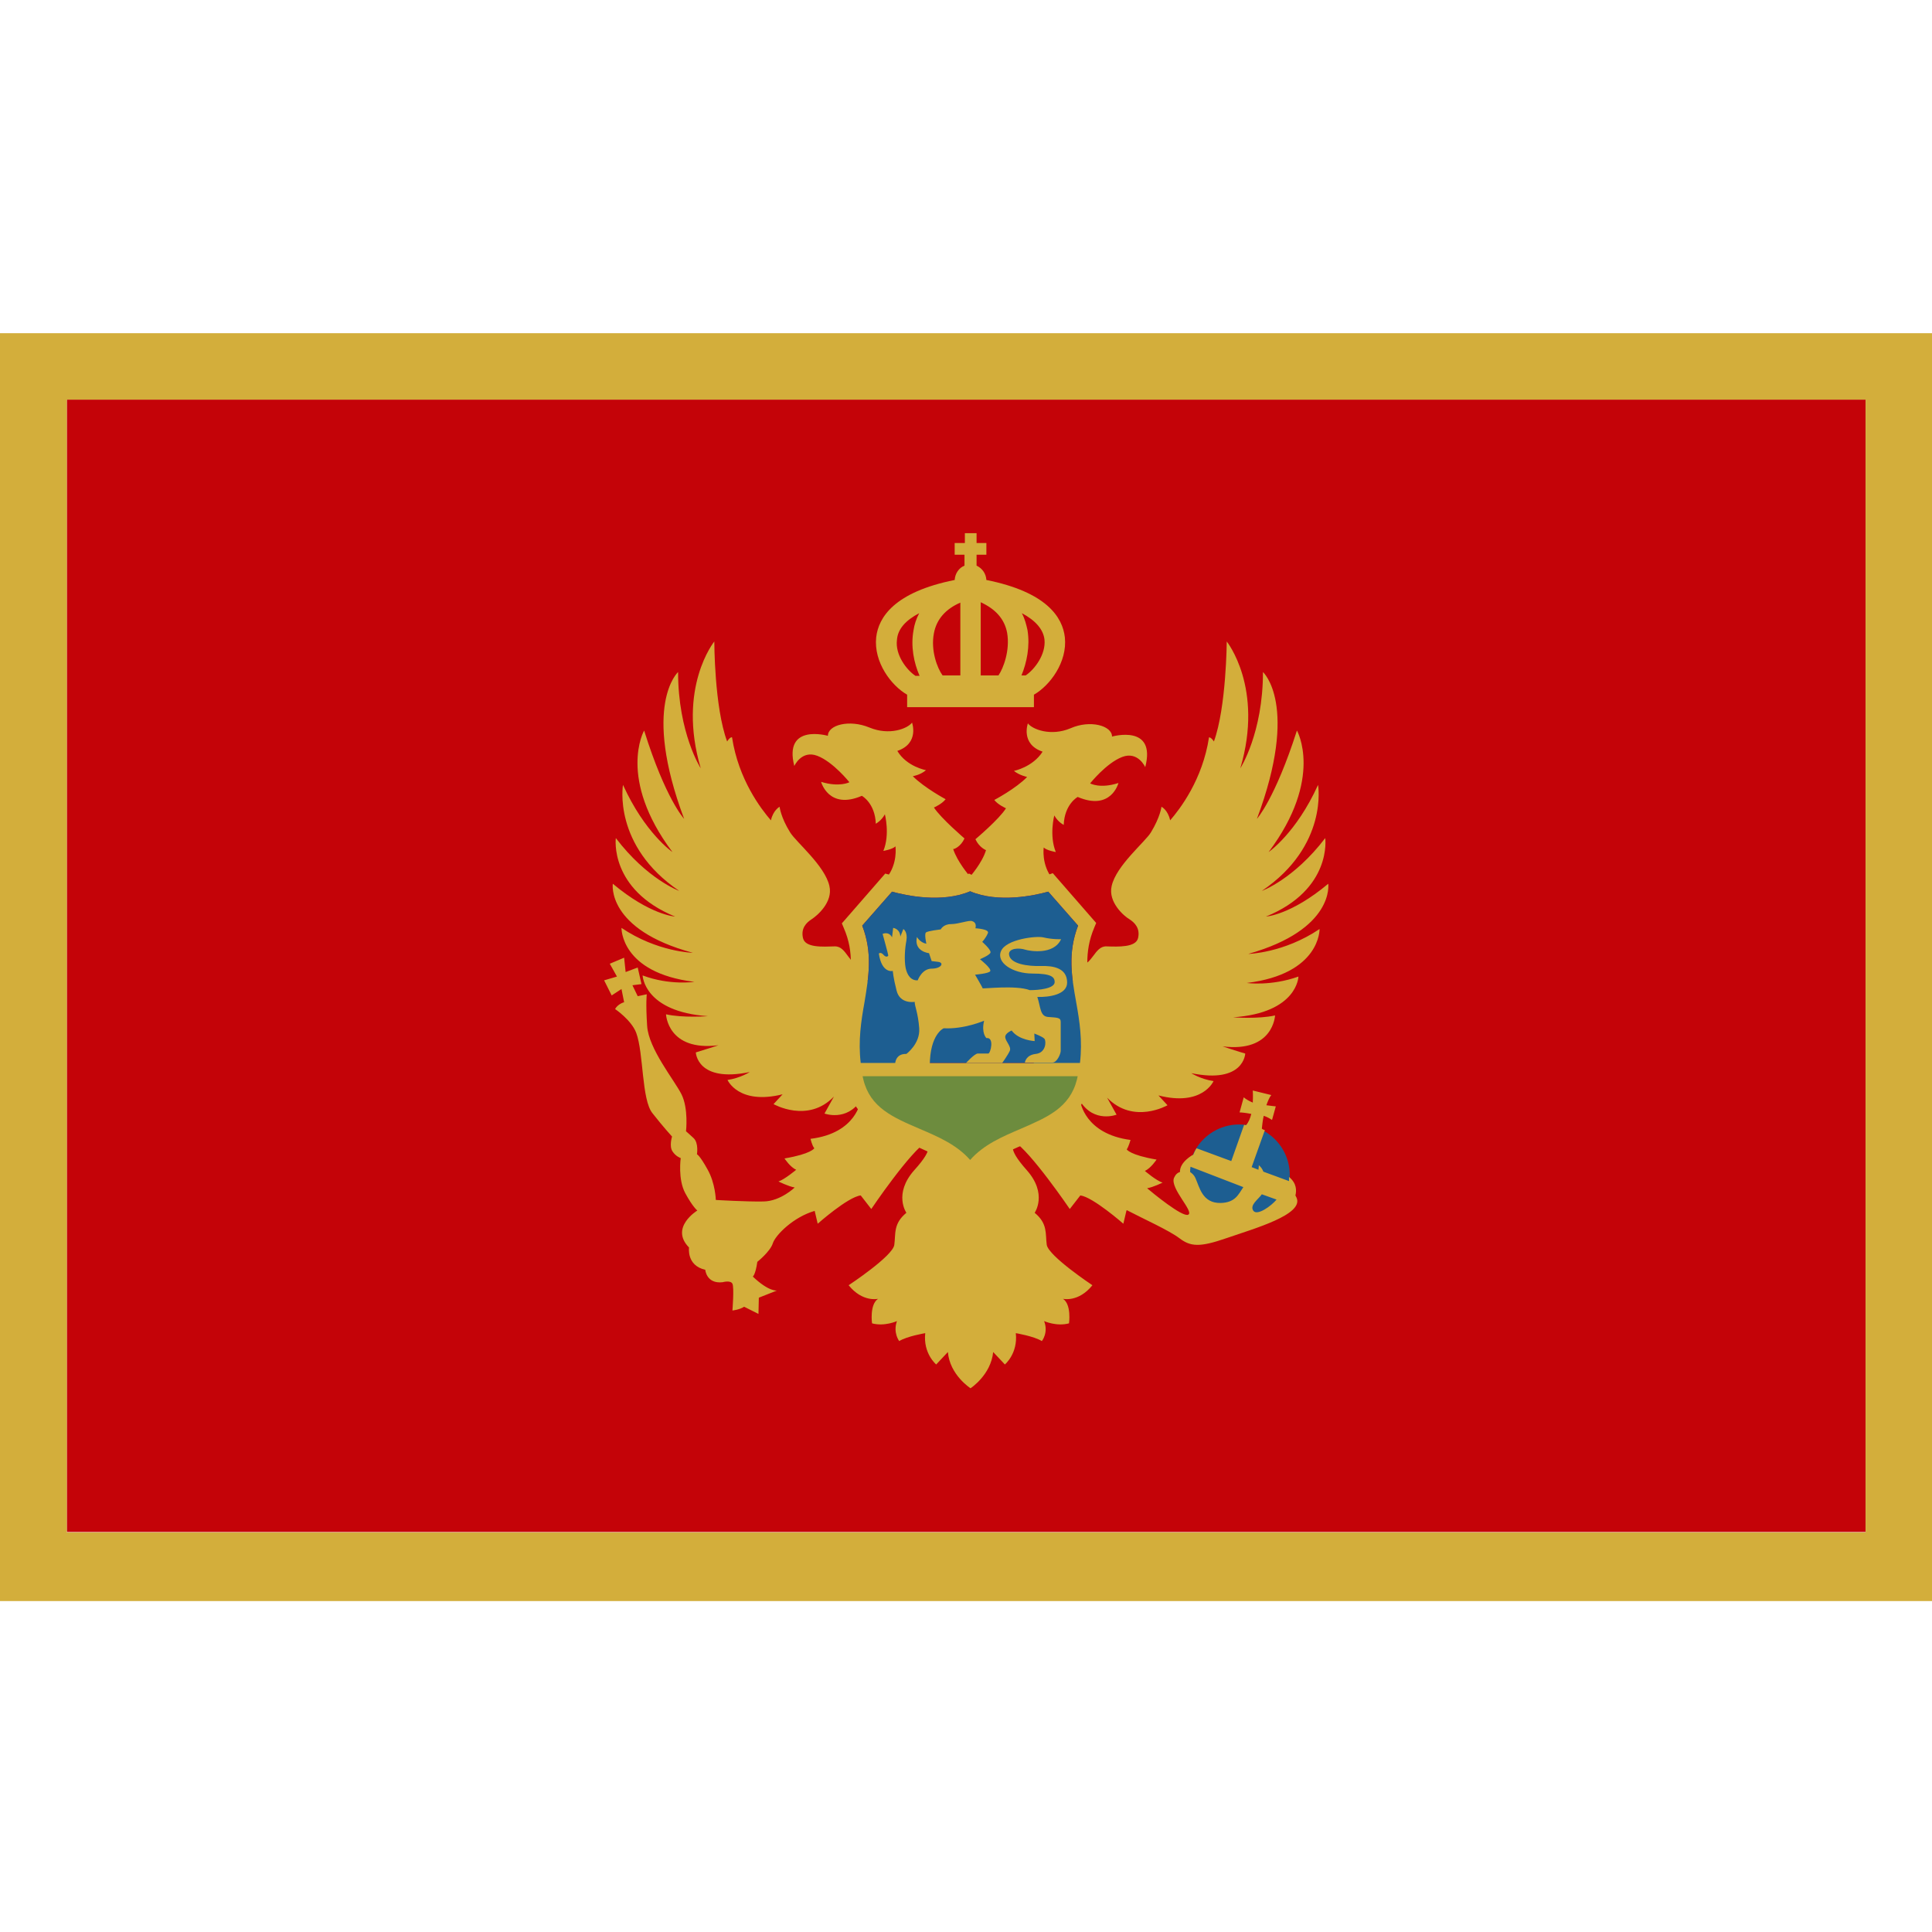 <svg version="1.1" id="Layer_1" xmlns="http://www.w3.org/2000/svg" x="0" y="0" viewBox="0 0 512 512" xml:space="preserve"><style>.st1{fill:#d3ae3b}.st2{fill:#1d5e91}</style><path fill="#c40308" d="M17.7 105.9h476.7V406H17.7z"/><path class="st1" d="M0 88.3v336h512v-336H0zm494.3 317.8H17.7V105.9h476.7v300.2z"/><g id="crest"><circle class="st2" cx="328.4" cy="311.4" r="13.4"/><path class="st1" d="M352 234.2c-9.9 8.3-16.5 8.7-16.5 8.7 17.6-7.2 15.7-20.8 15.7-20.8-8.3 10.9-16.8 14-16.8 14 17.7-12 14.9-28.1 14.9-28.1-5.8 12.8-13.1 17.8-13.1 17.8 14.7-19.6 7.5-32.2 7.5-32.2-5.8 18.1-10.6 23.4-10.6 23.4 11.3-30.2 1.6-38.9 1.6-38.9 0 16.2-6 25.5-6 25.5 6.3-21.3-3.6-33.6-3.6-33.6s-.1 17.4-3.4 26.5c-.8-1.2-1.3-1.1-1.3-1.1-1.7 11.2-7.7 19-10.3 22-.6-2.8-2.3-3.6-2.3-3.6s-.3 2.7-2.8 6.8c-1.6 2.6-9.2 8.8-10.4 14.2-1 4.3 3.3 8 4.7 8.8 1.4.9 2.9 2.4 2.3 5-.6 2.5-5.2 2.3-8.4 2.2s-3.7 5.2-7.3 5.1l-.6 4-1.4.3s-14.7 29.3-15.9 39.3l-10.8 1.4-10.8-1.4c-1.3-10-15.9-39.3-15.9-39.3l-1.4-.3-.6-4c-3.6.2-4-5.2-7.3-5.1-3.2.1-7.8.4-8.4-2.2s.9-4.1 2.3-5c1.4-.9 5.7-4.5 4.7-8.8-1.2-5.4-8.8-11.6-10.4-14.2-2.5-4-2.8-6.8-2.8-6.8s-1.7.9-2.3 3.6c-2.6-3-8.6-10.8-10.3-22 0 0-.5-.2-1.3 1.1-3.4-9.1-3.4-26.5-3.4-26.5s-9.9 12.2-3.6 33.6c0 0-6-9.3-6-25.5 0 0-9.7 8.7 1.6 38.9 0 0-4.9-5.2-10.6-23.4 0 0-7.2 12.6 7.5 32.2 0 0-7.3-5-13.1-17.8 0 0-2.8 16.1 14.9 28.1 0 0-8.5-3.1-16.8-14 0 0-1.8 13.6 15.7 20.8 0 0-6.6-.4-16.5-8.7 0 0-1.8 12.1 21.2 18.3 0 0-9.4-.2-18.9-6.6 0 0-.3 11.9 19.3 14.3 0 0-6.5 1-13.7-1.7 0 0 .3 9.6 17.3 10.8 0 0-6.7.5-11.1-.5 0 0 .4 9.9 13.9 8.2 0 0-4.6 1.5-6 1.9 0 0 .3 8.1 14.3 5.2 0 0-2.5 1.6-5.9 2.1 0 0 2.9 6.7 14.6 3.8l-2.4 2.6s9.1 5.2 16-2l-2.5 4.5s5.9 2.2 9.6-3.5c0 0-1 8.7-13.3 10.2 0 0 .4 1.8 1 2.5 0 0-.8 1.5-7.9 2.7 0 0 1.5 2.3 3.1 3 0 0-3.1 2.6-4.7 3.1 0 0 2.6 1.3 4.3 1.6 0 0-3.7 3.6-8.2 3.7s-12.7-.4-12.7-.4-.1-4.4-2.2-8.1c-2.1-3.8-2.8-4-2.8-4s.5-3-.9-4.3-2-1.8-2-1.8.7-6-1.2-9.8c-1.9-3.8-8.7-12-9.1-18.1s-.1-8.4-.1-8.4l-2.4.5-1.4-2.9 2.4-.3-1-4.4-3.2 1.2-.4-3.8-3.8 1.6 1.9 3.4-3.4 1 2 4 2.6-1.7.7 3.5s-1.6.4-2.4 1.8c0 0 4.3 2.9 5.6 6.3 2 5.4 1.4 17.7 4.3 21.3 2.9 3.7 5.2 6.2 5.2 6.2s-.8 2.5.1 3.9 2.2 1.8 2.2 1.8-.8 5.6 1.2 9.3c2 3.7 3.2 4.6 3.2 4.6s-7.4 4.5-2.2 9.8c0 0-.7 4.8 4.3 5.9 0 0 .3 3.8 4.6 3.3 0 0 2.1-.6 2.6.4s0 7.1 0 7.1 1.9-.2 3.1-1l3.8 1.9.1-4.3 4.8-1.9s-2.1.4-6.4-3.7c0 0 .7-.4 1.2-3.9 0 0 3.4-2.7 4.1-4.9.7-2.2 5.5-7 11.1-8.6l.8 3.4s8-7.1 11.4-7.5l2.8 3.6s10.3-15.3 14.9-18c-.4 1.2 2.2 1.4-3.5 7.7-5.6 6.3-2.1 11.3-2.1 11.3-3.5 2.9-2.8 5.5-3.2 8.5-.4 3-12.1 10.7-12.1 10.7 3.7 4.6 7.8 3.6 7.8 3.6-2.3 1.5-1.6 6.5-1.6 6.5 3.3.9 6.6-.6 6.6-.6-1.1 3.1.6 5.3.6 5.3 2.1-1.3 6.9-2.1 6.9-2.1-.6 5.4 2.9 8.3 2.9 8.3l3.1-3.3c.5 6.1 6 9.6 6 9.6s5.4-3.5 6-9.6l3.1 3.3s3.5-2.9 2.9-8.3c0 0 4.8.8 6.9 2.1 0 0 1.8-2.2.6-5.3 0 0 3.3 1.5 6.6.6 0 0 .7-5-1.6-6.5 0 0 4.1 1 7.8-3.6 0 0-11.6-7.7-12.1-10.7-.4-3 .3-5.6-3.2-8.5 0 0 3.5-5-2.1-11.3-5.6-6.3-3.1-6.5-3.5-7.7 4.5 2.7 14.9 18 14.9 18l2.8-3.6c3.3.4 11.4 7.5 11.4 7.5l.8-3.4.1-.2c4.2 2.2 11.1 5.3 13.9 7.4 3 2.3 5.4 2.5 12.6 0 7.2-2.5 20.5-6.2 18.5-10.7l-.3-.6c.3-1.2.4-3.2-1.7-4.9v1.1l-6.8-2.5c-.2-.6-.6-1.2-1.2-1.7 0 0 0 .5-.1 1.2l-1.8-.7 3.5-9.8c-.3-.1-.6-.2-.8-.4.1-.9.2-2.1.5-3.4.9.3 1.6.7 2.2 1.1l1-3.6s-1.1-.1-2.5-.3c.4-1.1.8-2.1 1.3-2.7L332 289s.1 1.4 0 3.2c-.9-.4-1.7-.8-2.4-1.4l-1.1 4c.4 0 1.6.1 3.1.4-.3 1.2-.7 2.2-1.4 3-.2 0-.3-.1-.5-.1l-3.4 9.6-9.2-3.4c-.4.6-.7 1.3-1 2 0-.1.1-.3.1-.3s-3.6 1.9-3.5 4.6c-.7.2-1.2.7-1.6 1.6-1 2.8 5.4 8.9 3.8 9.7-1.5.8-9.6-5.9-10.9-7 1.7-.3 4.1-1.5 4.1-1.5-1.7-.5-4.7-3.1-4.7-3.1 1.6-.7 3.1-3 3.1-3-7.1-1.2-7.9-2.7-7.9-2.7.5-.7 1-2.5 1-2.5-12.2-1.6-13.3-10.2-13.3-10.2 3.7 5.8 9.6 3.5 9.6 3.5l-2.5-4.5c7 7.2 16 2 16 2l-2.4-2.6c11.7 3 14.6-3.8 14.6-3.8-3.4-.5-5.9-2.1-5.9-2.1 14 2.9 14.3-5.2 14.3-5.2-1.5-.4-6-1.9-6-1.9 13.5 1.7 13.9-8.2 13.9-8.2-4.4 1-11.1.5-11.1.5 17.1-1.2 17.3-10.8 17.3-10.8-7.3 2.6-13.7 1.7-13.7 1.7 19.6-2.4 19.3-14.3 19.3-14.3-9.5 6.4-18.9 6.6-18.9 6.6 23-6.5 21.2-18.6 21.2-18.6zm-19.9 86.6c-.9-1.5 1.3-2.9 2.3-4.3l3.9 1.4c-1.3 1.6-5.2 4.5-6.2 2.9zm-2.6-6.2c-1.3 1.9-2.1 4.1-6 4.2-4.9.1-5.6-4.2-6.7-6.6-.3-.7-.8-1.2-1.4-1.6 0-.4 0-.9.1-1.4l14 5.4z"/><path class="st1" d="M255.6 222.2s-6.2-5.3-8.1-8.2c0 0 2.1-.9 3.1-2.2 0 0-5.6-3-8.7-6.1 0 0 2-.3 3.5-1.6 0 0-5.1-.9-7.6-5.1 5.9-2 3.9-7.5 3.9-7.5-1.2 1.6-6 3.5-11.3 1.3s-11-.7-11 2.2c0 0-11.8-3.4-8.9 8 0 0 1.9-4.3 6.1-2.7 4.2 1.6 8.5 7 8.5 7s-2.6 1.4-7.5-.1c0 0 2 7.5 10.8 3.7 0 0 3.5 1.9 3.7 7.4 0 0 1.5-.8 2.4-2.5 0 0 1.4 5.3-.4 9.7 0 0 2.4-.4 3.2-1.2 0 0 .7 4.6-2.4 8.4 0 0 13.5 6.4 22-.6 0 0-3.2-3.7-4.3-7.1.2.1 2-.6 3-2.8zM294.7 195.2c0-2.9-5.8-4.5-11-2.2-5.2 2.2-10.1.3-11.3-1.3 0 0-2 5.5 3.9 7.5-2.6 4.1-7.6 5.1-7.6 5.1 1.5 1.2 3.5 1.6 3.5 1.6-3 3.1-8.7 6.1-8.7 6.1 1 1.3 3.1 2.2 3.1 2.2-1.8 2.9-8.1 8.2-8.1 8.2 1 2.2 2.8 2.9 2.8 2.9-1 3.4-4.3 7.1-4.3 7.1 8.5 7 22 .6 22 .6-3.1-3.8-2.4-8.4-2.4-8.4.8.8 3.2 1.2 3.2 1.2-1.8-4.4-.4-9.7-.4-9.7 1 1.8 2.5 2.5 2.5 2.5.2-5.5 3.7-7.4 3.7-7.4 8.9 3.8 10.8-3.7 10.8-3.7-4.9 1.6-7.5.1-7.5.1s4.3-5.4 8.5-7c4.2-1.6 6.1 2.7 6.1 2.7 3-11.5-8.8-8.1-8.8-8.1z"/><path class="st1" d="M289.3 264.9c-1.2-6.7-2.1-12.5.7-19.1l.5-1.2-11.5-13.2-1.4.5c-.1 0-12.1 4-19.8.1l-1-.5-1 .5c-7.6 3.8-19.6-.1-19.8-.1l-1.4-.4-11.5 13.2.5 1.2c2.9 6.6 1.9 12.4.7 19.1-1.1 6.3-2.3 13.5-.1 22.3 2.4 9.5 10.3 12.9 17.2 15.9 5.4 2.3 10.5 4.5 13.3 9l1.8 2.9 1.8-2.9c2.9-4.6 8-6.7 13.3-9 7-3 14.9-6.4 17.2-15.9 2.8-8.9 1.6-16.1.5-22.4zm-60.8-19.6l7.9-9c3.6 1 13.2 3.1 20.7-.1 7.5 3.2 17.1 1.1 20.7.1l7.9 9c-2.8 7.3-1.7 13.6-.5 20.3.9 5 1.7 10.2 1 16.1h-58.1c-.7-5.9.1-11.1 1-16.1 1.1-6.7 2.2-13-.6-20.3zm42 53.8c-4.9 2.1-9.9 4.2-13.5 8.3-3.6-4.1-8.6-6.2-13.5-8.3-6.8-2.9-12.7-5.5-14.7-12.6h56.3c-1.8 7.1-7.7 9.7-14.6 12.6z"/><path class="st2" d="M228.5 245.3l7.9-9c3.6 1 13.2 3.1 20.7-.1 7.5 3.2 17.1 1.1 20.7.1l7.9 9c-2.8 7.3-1.7 13.6-.5 20.3.9 5 1.7 10.2 1 16.1h-58.1c-.7-5.9.1-11.1 1-16.1 1.1-6.7 2.2-13-.6-20.3z"/><path d="M228.6 285.2c.1.3.1.6.2.9 1.8 7.4 7.8 10 14.8 13 4.9 2.1 9.9 4.2 13.5 8.3 3.6-4.1 8.6-6.2 13.5-8.3 6.9-3 12.9-5.5 14.8-13 .1-.3.1-.6.2-.9h-57z" fill="#6d8c3e"/><g><path class="st1" d="M282.8 260.4c0-3.9-3.7-4.5-7-4.4-3.3.1-8.2-.5-8.4-3.1-.1-1.6 2.6-1.8 4.4-1.2 1 .3 7.4 1.5 9.4-2.8 0 0-2.3.1-4.8-.5-1.9-.4-9.7.5-11.1 3.6s3.1 6 8.3 6 5.9 1 5.9 2.3c-.1 1.7-4.2 2.1-6.6 2.1-3.7-1.4-12.5-.3-12.5-.5s-2-3.6-2-3.6 3.6-.3 4-.9c.5-.7-2.7-3.2-2.7-3.2s2.7-1.1 2.8-1.8c.1-.8-2.2-2.8-2.2-2.8s.9-.9 1.5-2.3c.5-1.1-3.3-1.3-3.3-1.3.2-.8.1-1.6-.9-1.9-.8-.3-3.6.8-5.6.8s-2.7 1.4-2.7 1.4-3.4.4-3.9.8.1 3 .1 3c-1.7-.3-2.5-1.8-2.5-1.8-.9 3.9 3.2 4.3 3.2 4.3l.7 2.1 1.7.2c1.7.2.9 1.8-1.7 1.8s-3.7 3.1-3.7 3.1c-1.8.1-2.8-1.4-3.2-3.3-.4-2.1-.2-5.2.2-7.2.4-2.4-.8-3.1-.8-3.1l-.8 2c-.1-2.1-1.9-2.3-1.9-2.3l-.3 2.5c-.9-1.7-2.5-.9-2.5-.9s1.5 5.4 1.5 5.7c-.1.3-.6.6-1.3-.2s-1.2-.3-1.2-.3c.8 5.4 3.7 4.6 3.7 4.6s.1 1.7 1 5.2c.9 3.7 4.8 3 4.8 3 0 1.2.9 2.9 1.2 7s-3.4 6.8-3.4 6.8c-3.3-.1-3 3.2-3 3.2h9.2c0-8.5 3.7-10 3.7-10 5.4.3 10.7-2 10.7-2-.8 3.3.6 4.6.6 4.6 2.2-.3 1.1 4.1.5 4.1h-2.8c-.8 0-3.1 2.5-3.1 2.5h9.6s1.5-2.1 2-3.2-1.1-2.5-1.2-3.6 1.7-1.8 1.7-1.8c1.9 2.6 6.1 2.8 6.1 2.8l-.1-2s2.2.8 2.7 1.4c.5.7.4 3.7-2.3 4s-2.9 2.3-2.9 2.3h7.3c1.2 0 2.2-2.3 2.2-3.1v-7.7c0-1.2-1-1.1-3.4-1.3-2.1-.2-1.9-2.6-2.8-5.3 3.1.1 7.9-.6 7.9-3.8zM282.2 168.9c-.6-5.3-4.8-12-20.8-15.2-.1-1.7-1.1-3.1-2.6-3.8V147h2.6v-3.1h-2.6v-2.6h-3.1v2.6H253v3.1h2.6v2.9c-1.5.6-2.5 2.1-2.6 3.8-16 3.2-20.2 9.9-20.8 15.2-.7 6.6 4 12.8 8.2 15.2v3.3H274v-3.3c4.2-2.4 8.9-8.6 8.2-15.2zM264.6 179h-4.7v-19.4c3.9 1.8 6.3 4.4 7 8.1.8 4.7-1 9.4-2.3 11.3zm-17.1-11.2c.7-3.7 3.1-6.4 7-8.1V179h-4.7c-1.4-1.9-3.2-6.6-2.3-11.2zm-3.9-5.3c-.8 1.5-1.3 3.1-1.5 4.5-.8 4.3.1 8.7 1.6 12.1h-1.1c-2.4-1.6-5.4-5.6-4.9-9.5.2-2.9 2.3-5.2 5.9-7.1zm28.2 16.5h-1.1c1.4-3.4 2.3-7.7 1.6-12-.3-1.4-.7-3-1.5-4.5 3.6 1.9 5.7 4.3 6 7 .4 3.9-2.6 7.9-5 9.5z"/></g></g></svg>